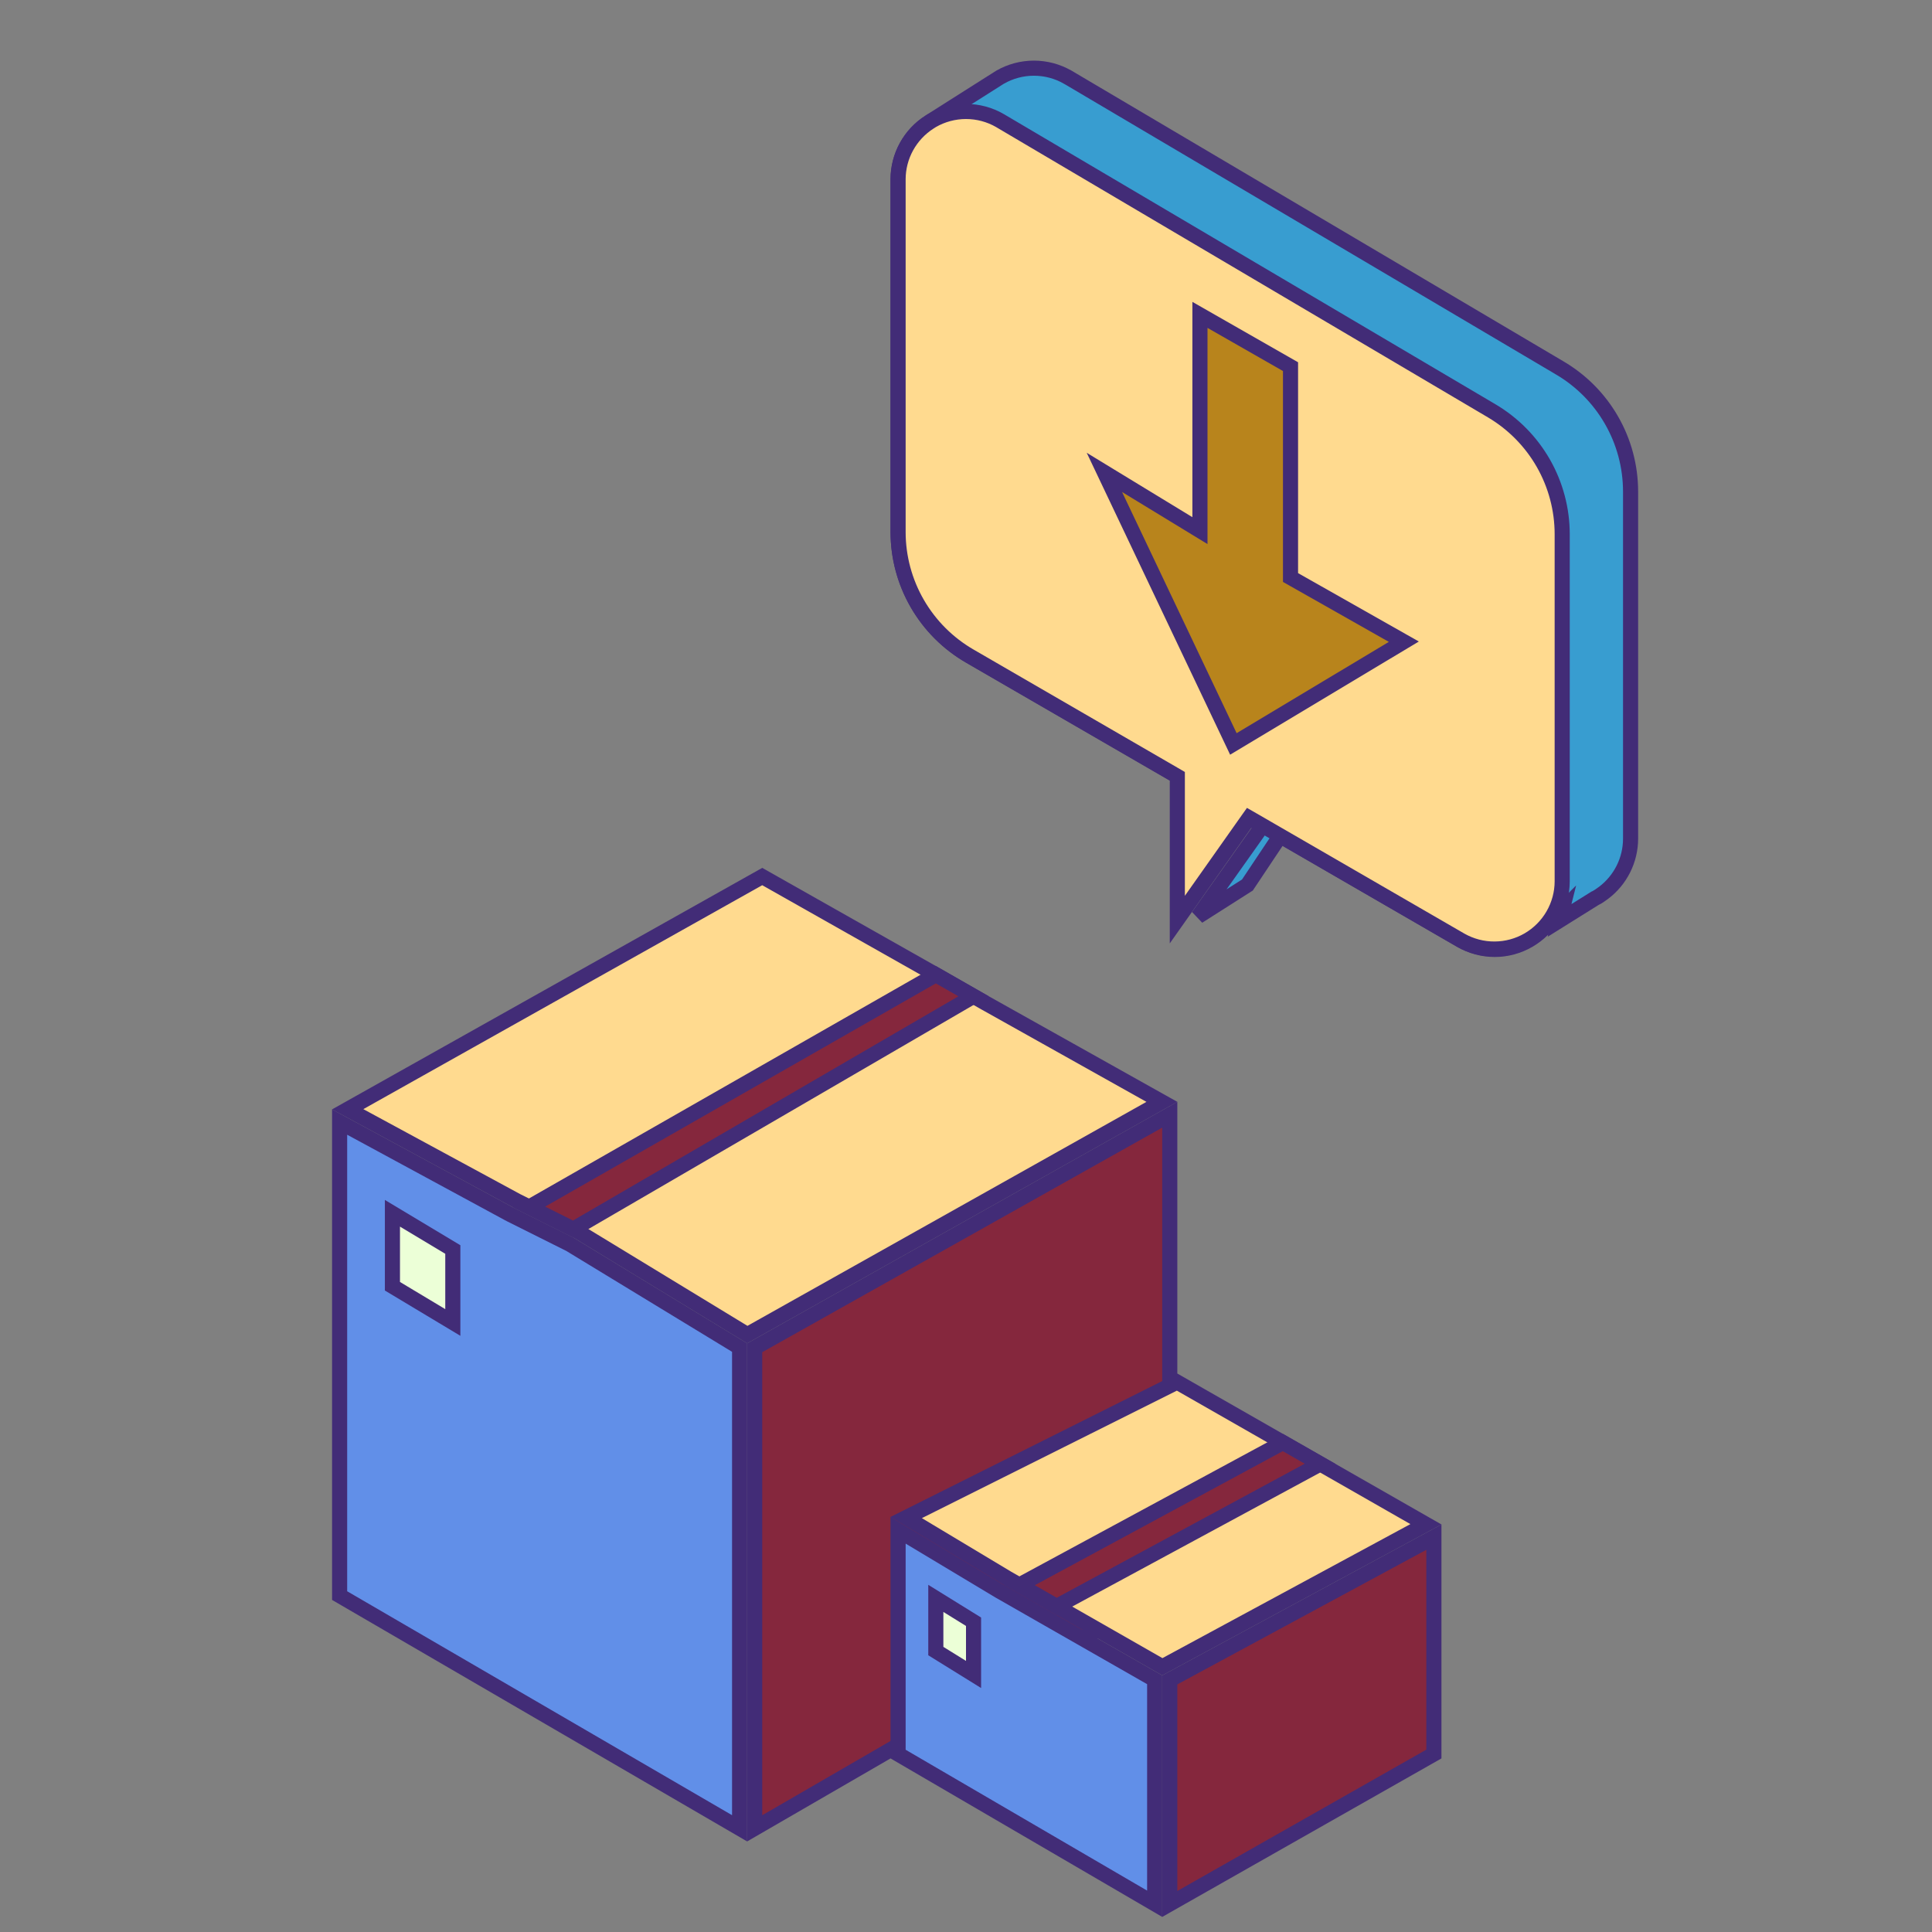 <svg width="66" height="66" viewBox="0 0 66 66" fill="none" xmlns="http://www.w3.org/2000/svg">
<rect x="0" y="0" width="66" height="66" fill="#808080" stroke="none"/>
<g id="trade 2">
<g id="Importing">
<path id="Vector" d="M53.27 12.561L53.271 12.562C54.01 12.993 54.624 13.61 55.05 14.352C55.477 15.093 55.702 15.934 55.703 16.79V28.649C55.703 29.009 55.619 29.364 55.458 29.686C55.297 30.007 55.065 30.287 54.778 30.502L54.73 30.536L54.73 30.536L54.723 30.541C54.668 30.583 54.61 30.621 54.55 30.656L54.55 30.656L54.546 30.658C54.533 30.666 54.52 30.673 54.507 30.678L54.489 30.686L54.473 30.696L53.277 31.443L53.366 31.089L52.708 31.746C52.563 31.891 52.399 32.017 52.222 32.12C51.87 32.325 51.47 32.434 51.062 32.434C50.655 32.434 50.255 32.325 49.903 32.12L49.902 32.12L43.944 28.673L43.735 28.552L43.601 28.753L42.613 30.234L40.931 31.304L42.969 28.429L43.132 28.198L42.887 28.057L33.129 22.413L33.129 22.413C32.385 21.983 31.767 21.366 31.337 20.621C30.907 19.877 30.68 19.033 30.68 18.174C30.68 18.174 30.68 18.174 30.68 18.174L30.68 6.121V6.121C30.68 5.731 30.778 5.348 30.965 5.006C31.152 4.664 31.423 4.375 31.751 4.165C31.751 4.165 31.752 4.165 31.752 4.165L31.849 4.104L31.849 4.104L34.066 2.699L34.164 2.637C34.516 2.435 34.914 2.329 35.32 2.329C35.727 2.329 36.127 2.436 36.479 2.639C36.48 2.639 36.48 2.639 36.48 2.639L53.27 12.561Z" fill="#389DD0" stroke="#422C77" stroke-width="0.516"/>
<path id="Vector_2" d="M33.129 22.413L33.129 22.413C32.385 21.983 31.767 21.365 31.337 20.621C30.907 19.877 30.68 19.033 30.68 18.173C30.68 18.173 30.68 18.173 30.68 18.173L30.68 6.121C30.681 5.733 30.78 5.352 30.967 5.012C31.155 4.672 31.424 4.384 31.751 4.175L31.844 4.116C32.196 3.914 32.594 3.808 33 3.808C33.407 3.808 33.807 3.915 34.159 4.118C34.16 4.119 34.16 4.119 34.16 4.119L50.965 14.038C50.965 14.038 50.965 14.038 50.965 14.038C51.696 14.472 52.303 15.088 52.724 15.826C53.145 16.565 53.367 17.4 53.367 18.251C53.367 18.251 53.367 18.251 53.367 18.251L53.367 30.109C53.367 30.109 53.367 30.11 53.367 30.11C53.366 30.515 53.258 30.912 53.055 31.263C52.852 31.614 52.561 31.905 52.211 32.109C51.86 32.312 51.462 32.42 51.057 32.421C50.652 32.423 50.254 32.319 49.901 32.119C49.901 32.119 49.901 32.119 49.901 32.119L42.877 28.056L42.673 27.939L42.537 28.131L40.219 31.415V26.668V26.52L40.09 26.445L33.129 22.413Z" fill="#FFDA8F" stroke="#422C77" stroke-width="0.516"/>
<path id="Vector_3" d="M44.086 19.578V19.729L44.217 19.803L47.957 21.921L42.134 25.414L37.728 16.138L40.6 17.888L40.992 18.127V17.668V10.757L44.086 12.525V19.578Z" fill="#B8841C" stroke="#422C77" stroke-width="0.516"/>
<path id="Vector_4" d="M33.648 34.256L39.692 37.641L25.529 45.592L19.728 42.061L19.719 42.056L19.709 42.051L17.65 41.021L11.878 37.894L26.039 29.944L31.841 33.224L31.842 33.224L33.645 34.255L33.648 34.256Z" fill="#FFDA8F" stroke="#422C77" stroke-width="0.516"/>
<path id="Vector_5" d="M25.781 46.042L39.961 38.081V54.25L30.293 59.847L25.781 62.459V46.042Z" fill="#85273D" stroke="#422C77" stroke-width="0.516"/>
<path id="Vector_6" d="M17.409 41.477L17.408 41.477L17.416 41.481L19.469 42.507L25.266 46.035V62.458L11.602 54.508V38.331L17.409 41.477Z" fill="#618FE8" stroke="#422C77" stroke-width="0.516"/>
<path id="Vector_7" d="M45.505 50.239L48.712 52.072L39.707 56.939L36.222 54.948L34.419 53.918L30.957 51.841L40.211 47.214L43.7 49.208L45.505 50.239Z" fill="#FFDA8F" stroke="#422C77" stroke-width="0.516"/>
<path id="Vector_8" d="M39.961 57.388L48.984 52.511V59.92L39.961 65.042V57.388Z" fill="#85273D" stroke="#422C77" stroke-width="0.516"/>
<path id="Vector_9" d="M34.156 54.362L34.156 54.362L34.161 54.364L35.966 55.396L39.445 57.384V65.035L30.68 59.922V52.276L34.156 54.362Z" fill="#618FE8" stroke="#422C77" stroke-width="0.516"/>
<path id="Vector_10" d="M13.406 43.94V41.447L15.469 42.685V45.178L13.406 43.94Z" fill="#ECFFD7" stroke="#422C77" stroke-width="0.516"/>
<path id="Vector_11" d="M31.969 56.403V54.603L33.258 55.401V57.202L31.969 56.403Z" fill="#ECFFD7" stroke="#422C77" stroke-width="0.516"/>
<g id="Group">
<path id="Vector_12" d="M19.584 41.988L18.077 41.235L31.969 33.297L33.257 34.033L19.584 41.988Z" fill="#85273D" stroke="#422C77" stroke-width="0.516"/>
<path id="Vector_13" d="M36.097 54.877L34.82 54.147L43.825 49.279L45.102 50.009L36.097 54.877Z" fill="#85273D" stroke="#422C77" stroke-width="0.516"/>
</g>
</g>
</g>
</svg>
